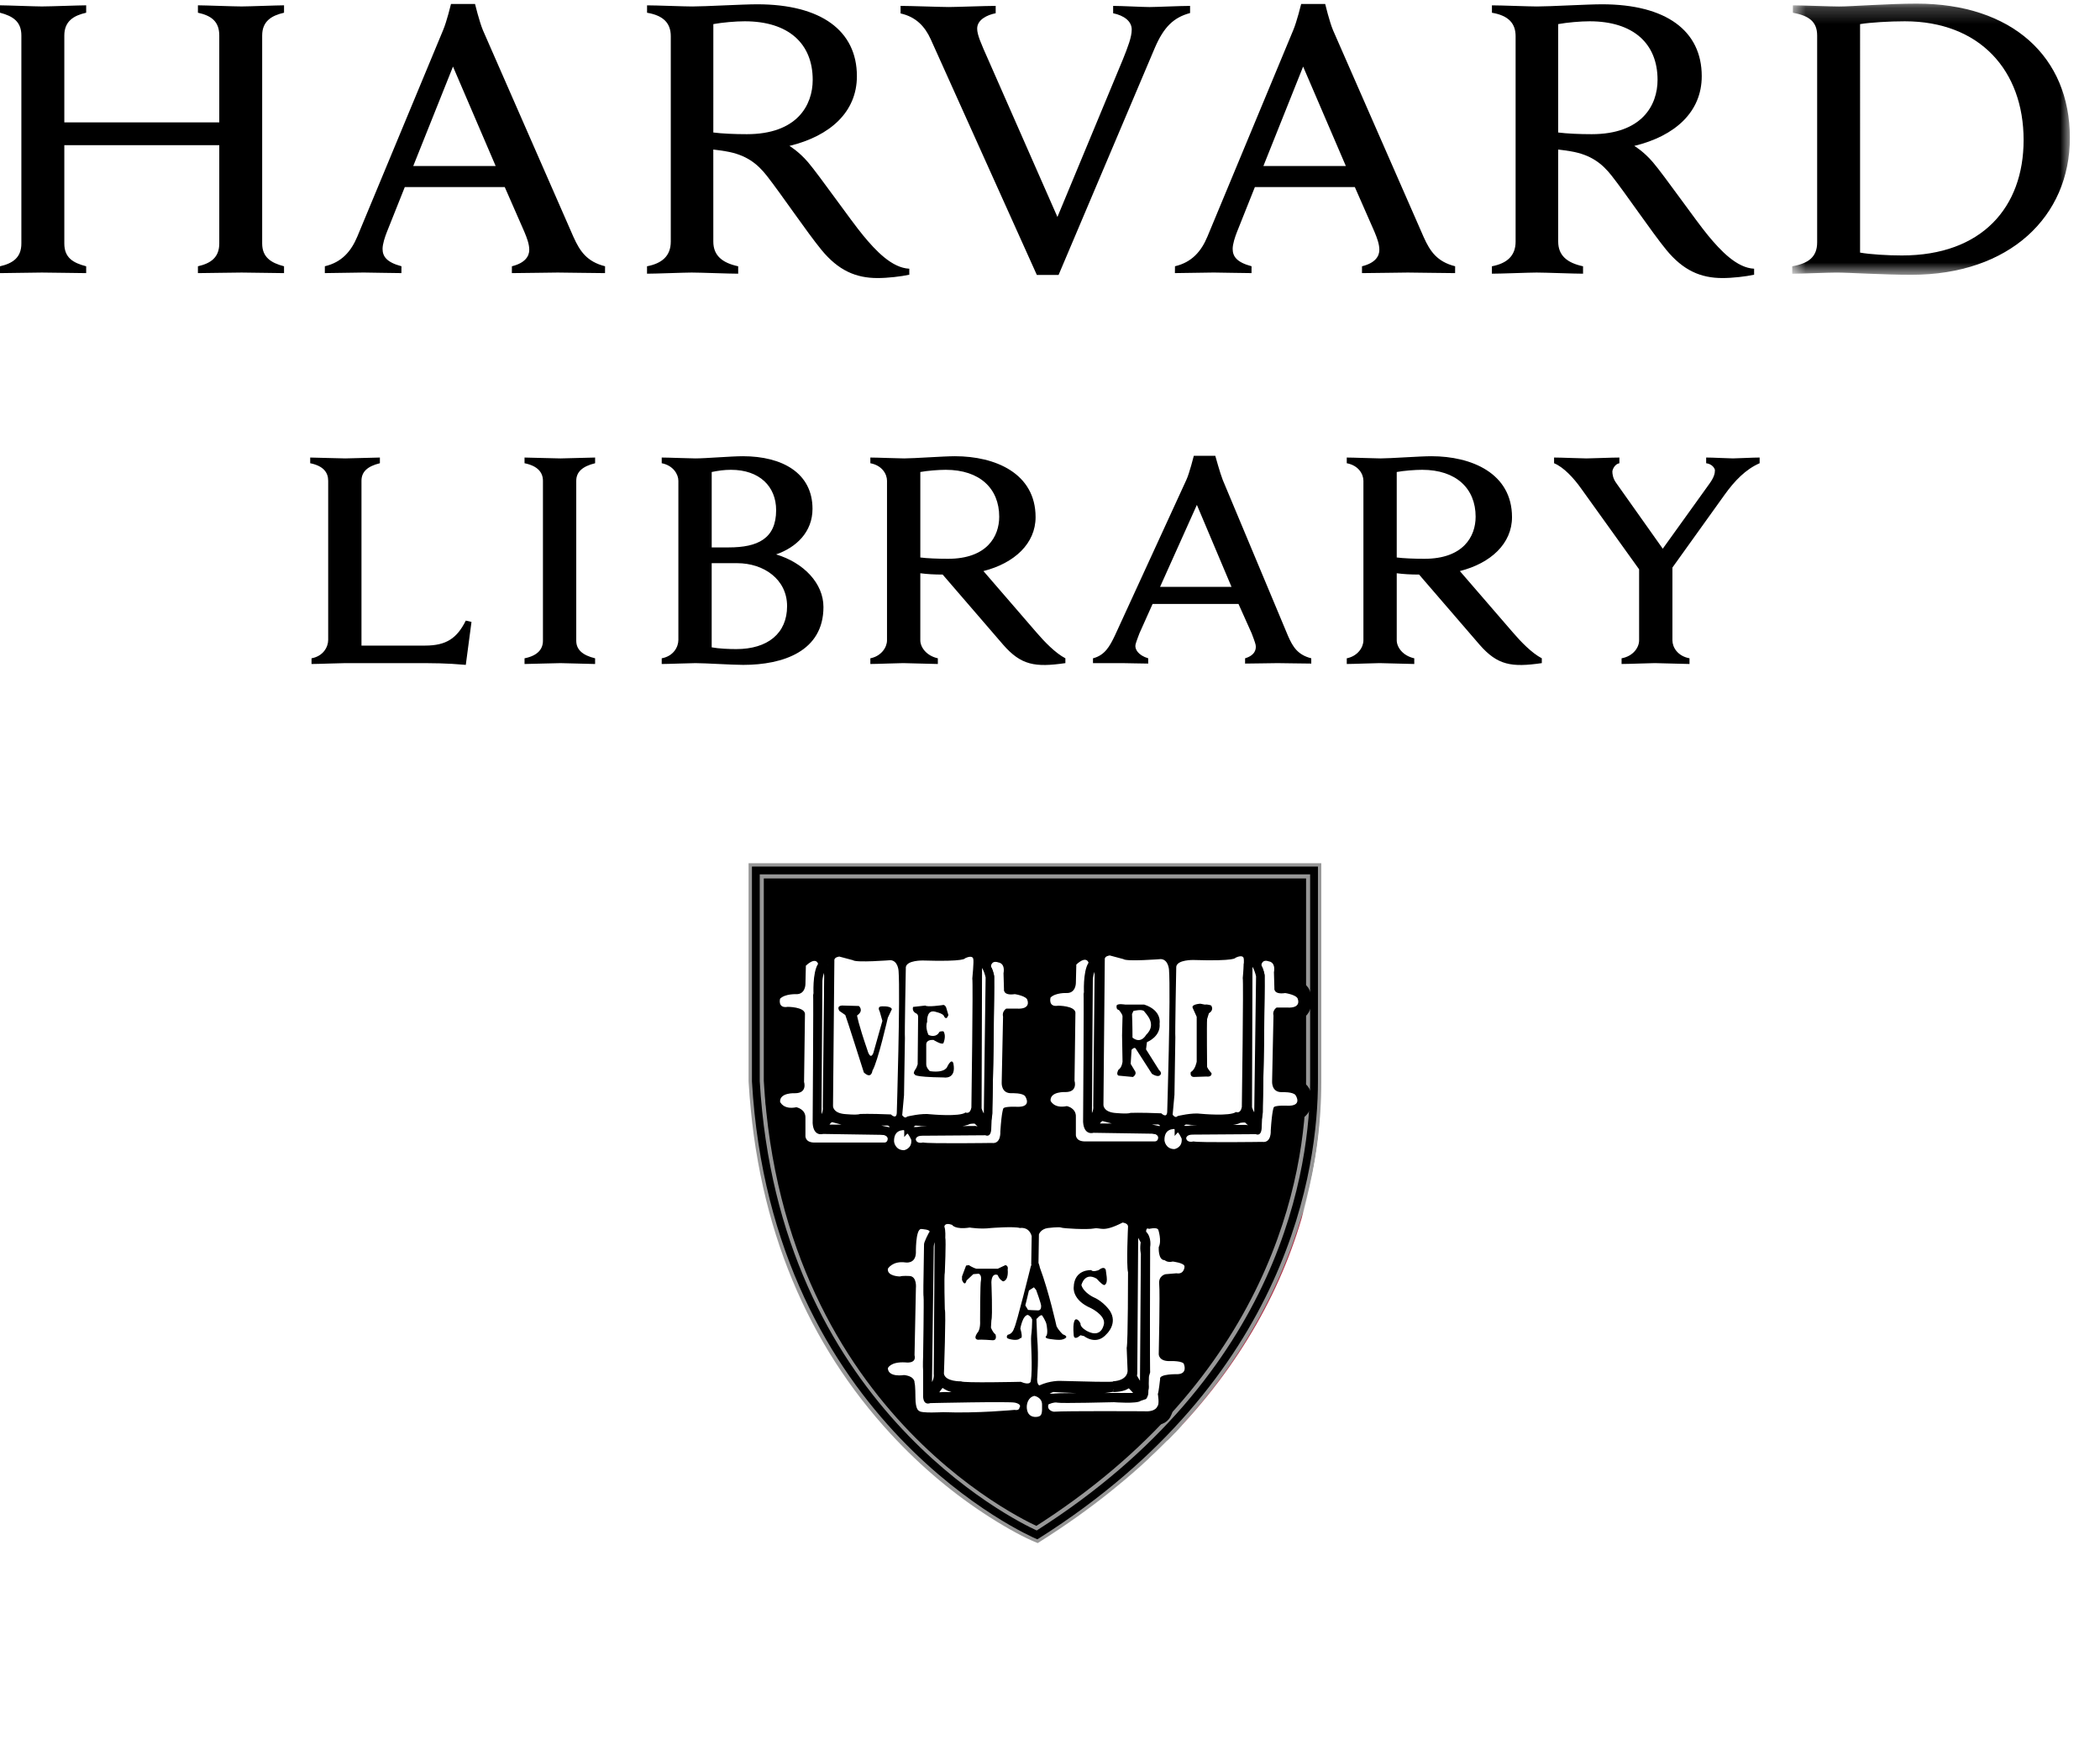 <svg fill="none" height="110" viewBox="0 0 132 110" width="132" xmlns="http://www.w3.org/2000/svg" xmlns:xlink="http://www.w3.org/1999/xlink"><filter id="a" color-interpolation-filters="sRGB" filterUnits="userSpaceOnUse" height="112.365" width="140.107" x="-5" y=".228"><feFlood flood-opacity="0" result="BackgroundImageFix"/><feColorMatrix in="SourceAlpha" type="matrix" values="0 0 0 0 0 0 0 0 0 0 0 0 0 0 0 0 0 0 127 0"/><feOffset dy="5"/><feGaussianBlur stdDeviation="2.5"/><feColorMatrix type="matrix" values="0 0 0 0 0 0 0 0 0 0 0 0 0 0 0 0 0 0 0.167 0"/><feBlend in2="BackgroundImageFix" mode="normal" result="effect1_dropShadow"/><feBlend in="SourceGraphic" in2="effect1_dropShadow" mode="normal" result="shape"/></filter><clipPath id="b"><path d="m0 0h131.29v110h-131.29z"/></clipPath><mask id="c" height="36" maskUnits="userSpaceOnUse" width="132" x="0" y="75"><path d="m131.29 75.699h-131.29v34.301h131.29z" fill="#fff"/></mask><mask id="d" height="18" maskUnits="userSpaceOnUse" width="19" x="112" y="0"><path d="m112.655.228h17.452v17.042h-17.452z" fill="#fff"/></mask><g clip-path="url(#b)"><g mask="url(#c)"><g filter="url(#a)"><path d="m47.511 54.707h35.085v13.245c0 6.066-2.263 18.936-17.412 28.513 0 0-16.418-6.849-17.674-28.513z" fill="#b0263d" stroke="#979797"/><g clip-rule="evenodd" fill-rule="evenodd"><path d="m44.554 51.75h40.999v16.202c0 11.077-5.477 22.597-18.788 31.012l-1.3.822-1.419-.592c-.706-.295-1.829-.87-3.229-1.767-2.285-1.463-4.561-3.326-6.683-5.632-5.493-5.969-9.004-13.815-9.575-23.671l-.005-.171z" stroke="#fff" stroke-width="5"/><path d="m47.756 54.952v12.999c1.177 20.299 15.947 27.566 17.409 28.235 15.508-9.861 17.186-23.024 17.186-28.235v-12.999zm17.452 41.788-.118-.049c-.165-.069-16.575-7.158-17.825-28.725v-13.505h35.577v13.491c0 5.304-1.708 18.721-17.525 28.72z" fill="#000"/><path d="m74.39 72.274s-.313.995-1.706-.028l-4.776-.114s-.625.199-.711-.455c0 0 .114-1.308.057-1.421 0 0 .028-.369-.597-.369 0 0-.967.113-.995-.739 0 0-.171-.91 1.165-.881 0 0 .427.199.455-.342 0 0-.057-3.696-.028-3.98 0 0 .114-.341-.54-.398 0 0-.938.199-1.052-.426 0 0-.057-.939.569-.995 0 0 .767.057.91-.142 0 0 .17.113.142-.569l.028-1.166s.085-.313.569-.285c0 0 .881.057.994-.028 0 0 .199-.256.256-.37 0 0 .455-.028.54.085 0 0 .682.455 3.269.284 0 0 .398 0 .483.114 0 0 .484.369.768-.029 0 0 .427-.085 1.706-.057 0 0 1.393.37 2.36-.426l.313.057s.398.654.682.455c0 0 .853-.086.995.085 0 0 .284.426.142 1.536 0 0-.171.483.654.483 0 0 .938-.17.824.711 0 0 .256.995-1.308.852 0 0-.199.285-.17.484 0 0-.029 3.241-.057 3.61 0 0-.028.512.654.483 0 0 .909-.058.938.767 0 0 .113 1.08-1.194.881 0 0-.398.057-.455.313l-.057 1.421s.029.711-.768.54c-.114 0-4.434.086-4.804-.028 0 0-.199-.028-.256.085zm-9.231 4.821s.199-.085.256-.228c0 0 .596-.057.682-.141l1.877.141s1.847.142 2.643-.426c0 0 .284 0 .483.086 0 0 .398.085.512.255l1.08-.028s.626.199.569.598v.511s-.114 1.023.171 1.081h.824s.683.313.598.711c0 0 .028.568-.569.681 0 0-.597.171-.796.143 0 0-.199.256-.228.569l-.085 3.723s-.057.398.539.342c0 0 .881-.086 1.137.398 0 0 .227.825-.228.967l-.341.17-.739.114s-.313.029-.342.568v.995s.029.682-.512.682l-.796.057s-.199.17-.597.056c0 0-4.833.086-5.003.029l-.569.114s-.625.568-1.137.141l-.398-.313s-.285.058-.398.029c-.114-.029-5.344.058-5.344.058s-1.109.114-1.194-.257c0 0-.143-1.449-.086-1.62 0 0 0-.426-.256-.454 0 0-1.109-.057-1.138-.172 0 0-.597-.425-.426-.853 0 0 .199-.569.796-.625 0 0 .909.143.909-.114 0 0 .056-.171.056-.454 0 0 .057-3.383.029-3.61 0 0 .086-.426-.285-.426 0 0-.397.112-.654-.058 0 0-.682.029-.824-.512 0 0-.114-.341.056-.625 0 0 .313-.626 1.222-.426 0 0 .512.142.569-.228l-.029-1.365s-.113-.369.598-.569c0 0 .91.256 1.194-.199 0 0 .313-.625.569-.199 0 0 .54.511 2.018.454 0 0 2.559-.199 2.616-.086 0 0 .625.086.796.285zm-7.767-4.751s-.313.995-1.706-.029l-4.776-.114s-.625.199-.71-.455c0 0 .113-1.307.056-1.421 0 0 .029-.37-.597-.37 0 0-.967.114-.995-.739 0 0-.171-.91 1.165-.881 0 0 .426.2.455-.341 0 0-.057-3.696-.029-3.98 0 0 .114-.341-.54-.398 0 0-.938.199-1.052-.427 0 0-.057-.938.569-.995 0 0 .767.057.909-.142 0 0 .171.114.142-.569l.028-1.165s.086-.313.569-.284c0 0 .881.056.995-.029 0 0 .199-.255.256-.369 0 0 .455-.028.54.085 0 0 .682.455 3.269.284 0 0 .398 0 .483.114 0 0 .484.369.768-.029 0 0 .426-.085 1.705-.056 0 0 1.393.369 2.36-.426l.313.057s.397.653.682.455c0 0 .853-.086.995.085 0 0 .284.427.142 1.535 0 0-.171.483.654.483 0 0 .937-.171.824.71 0 0 .256.995-1.308.853 0 0-.199.284-.17.483 0 0-.028 3.241-.057 3.61 0 0-.028.512.654.483 0 0 .909-.057.938.768 0 0 .113 1.08-1.194.881 0 0-.398.057-.455.313l-.057 1.421s.029.711-.767.54c-.114 0-4.435.085-4.804-.028 0 0-.199-.029-.256.085z" fill="#fff"/><path d="m74.966 63.336c-.086-.228.483-.256.483-.256l.284.056c.199-.028.398.057.398.057.199.313-.142.484-.142.484l-.114.369c-.028.313 0 3.013 0 3.013.056.142.284.398.284.398 0 .256-.312.199-.312.199l-.825.028c-.256-.028-.171-.312-.171-.312.284-.142.37-.654.37-.654v-2.814zm-3.81.398c.029.626.029 1.478.029 1.478.54.427.853-.17.853-.17.711-.682 0-1.307-.114-1.478-.114-.17-.682-.028-.682-.028zm-.029 2.245-.056.882.256.426c.171.228-.114.398-.114.398l-.91-.086c-.17-.085 0-.369 0-.369.228-.141.256-.512.256-.512l-.029-1.649.029-1.194c0-.142-.227-.399-.227-.399-.199-.028-.143-.284-.143-.284.057-.142.54-.057.54-.057h1.194c1.137.369.966 1.194.966 1.194.086.825-.795 1.166-.795 1.166l-.057.455.824 1.308c.142.114.114.227.114.227-.114.313-.568 0-.568 0l-1.024-1.592c-.085-.114-.256.085-.256.085zm-5.969 11.116s.199-.085.256-.228c0 0 .596-.057.682-.141l1.877.141s1.847.143 2.643-.426c0 0 .284 0 .483.086 0 0 .398.086.512.255l1.08-.028s.626.199.569.598v.511s-.114 1.023.171 1.081h.824s.683.313.598.711c0 0 .028.568-.569.681 0 0-.597.171-.796.143 0 0-.199.256-.228.569l-.085 3.723s-.057.398.539.342c0 0 .881-.085 1.137.398 0 0 .227.825-.228.967l-.341.17-.739.114s-.313.029-.342.568v.995s.029.682-.512.682l-.796.057s-.199.17-.597.056c0 0-4.833.086-5.003.029l-.569.114s-.625.568-1.137.141l-.398-.313s-.285.058-.398.029c-.114-.029-5.344.058-5.344.058s-1.109.114-1.194-.257c0 0-.143-1.449-.086-1.62 0 0-0-.426-.256-.454 0 0-1.109-.057-1.138-.172 0 0-.597-.425-.426-.853 0 0 .199-.569.796-.625 0 0 .909.143.909-.114 0 0 .056-.171.056-.454 0 0 .057-3.383.029-3.61 0 0 .086-.426-.285-.426 0 0-.397.112-.654-.058 0 0-.682.029-.824-.512 0 0-.114-.341.056-.625 0 0 .313-.626 1.222-.426 0 0 .512.142.569-.228l-.029-1.365s-.113-.369.598-.569c0 0 .91.256 1.194-.199 0 0 .313-.625.569-.199 0 0 .54.511 2.018.454 0 0 2.559-.199 2.616-.086 0 0 .625.086.796.285z" fill="#000"/><path d="m65.16 77.094s.199-.085.256-.228c0 0 .596-.057.682-.141l1.877.141s1.847.143 2.643-.426c0 0 .284 0 .483.086 0 0 .398.086.511.255l1.08-.028s.626.199.569.598v.511s-.114 1.023.171 1.081h.824s.683.313.597.711c0 0 .028.568-.569.681 0 0-.597.17-.796.143 0 0-.199.256-.228.569l-.085 3.723s-.057.398.539.342c0 0 .881-.086 1.137.398 0 0 .227.825-.228.967l-.341.17-.739.114s-.313.029-.342.568v.995s.029.682-.512.682l-.796.057s-.199.17-.597.056c0 0-4.833.086-5.003.029l-.569.114s-.625.568-1.137.141l-.398-.313s-.285.058-.398.029c-.114-.029-5.344.058-5.344.058s-1.109.114-1.194-.257c0 0-.143-1.449-.086-1.62 0 0 0-.426-.256-.454 0 0-1.109-.057-1.138-.172 0 0-.597-.425-.426-.853 0 0 .199-.569.796-.625 0 0 .909.143.909-.114 0 0 .056-.171.056-.454 0 0 .057-3.383.029-3.61 0 0 .086-.426-.285-.426 0 0-.397.112-.654-.058 0 0-.682.029-.824-.512 0 0-.114-.341.056-.625 0 0 .313-.626 1.222-.426 0 0 .512.142.569-.228l-.029-1.365s-.113-.369.598-.569c0 0 .91.256 1.194-.199 0 0 .313-.625.569-.199 0 0 .54.511 2.018.454 0 0 2.559-.199 2.616-.085 0 0 .625.085.796.285z" stroke="#000" stroke-width="1.084"/><path d="m65.899 88.267s.341-.171.569-.114c.227.057 3.554-.029 3.554-.029s1.449.114 1.676-.085l.341-.115s.142-.169.142-.397c0-.228.029-.995.029-.995l.085-.284s-.028-.285 0-7.875c0 0 .114-.598-.255-.966 0 0 0-.228.114-.199.113.029.057.029.057.029s.511-.142.597.056c0 0 .227.682.028 1.081 0 0-.057.824.369.824 0 0 .171.171.512.086 0 0 .739.086.739.313 0 0-0.0.512-.512.426l-.682.057s-.455.086-.398.625c.057.541-.029 4.407-.029 4.407s0 .455.711.427c0 0 .881-.029.881.227 0 0 .227.568-.398.597 0 0-1.194-.029-1.108.311 0 0-.086.797-.142.938 0 0 .114.654-.029.768 0 0-.085.37-.852.313 0 0-4.889-.028-5.657.029 0 0-.455-.057-.341-.455zm-.881-.54s.483.086.483.541.028.711-.256.767c-.284.056-.597-.028-.682-.398-.085-.369.057-.824.455-.91z" fill="#fff"/><path d="m65.586 87.499s.511-.341.71-.284c0 0 2.587.171 3.383.029.796-.143.312-.029.312-.029s.683 0 .881-.256c0 0 .199-.057.313.142l.427.456s.028.284-.455.256c0 0-4.634 0-4.776.029 0 0-.881.141-.796-.342z" fill="#fff"/><path d="m65.586 87.499s.511-.341.71-.284c0 0 2.587.171 3.383.029.796-.143.312-.029.312-.029s.683 0 .881-.256c0 0 .199-.057.313.142l.427.456s.028.284-.455.256c0 0-4.634 0-4.776.029 0 0-.881.141-.796-.342z" stroke="#000" stroke-width=".542"/><path d="m58.848 77.407s.199 0 .171.341l-.056 8.585s.085.569-.399.939c0 0-.255.312-.255-.171l.113-8.755s.029-.654.427-.938z" fill="#fff"/><path d="m58.848 77.407s.199 0 .171.341l-.056 8.585s.085.569-.399.939c0 0-.255.312-.255-.171l.113-8.755s.029-.654.427-.938z" stroke="#000" stroke-width=".542"/><path d="m58.394 77.463s-.342.626-.312.768l-.029 1.905s-.028 1.223 0 1.365c.029.141-.028 3.724-.028 3.724s-.028.682 0 .91v1.535s-.057.682.455.511c0 0 5.003-.113 5.316-.028 0 0 .455.085.284.313 0 0 0 .199-.312.142 0 0-2.36.227-4.492.142 0 0-1.422.085-1.507-.086 0 0-.228-.029-.228-.853 0 0 0-.767-.056-.91 0 0 .056-.398-.654-.483 0 0-.995.171-1.023-.426 0 0 .142-.425 1.109-.369 0 0 .71.114.568-.455l.086-4.206s.085-.74-.399-.769c0 0-.455-.028-.597.029 0 0-.824 0-.767-.483 0 0 .284-.512 1.109-.398 0 0 .624.114.654-.597 0 0-.029-1.45.313-1.506 0 0 .71.028.512.226z" fill="#fff"/><path d="m59.247 86.874s.398.426 1.051.399l3.866.056s.426.029.398.256c0 0-.057.341-.568.228l-4.662-.056-.512.028s-.341-.058.199-.711z" fill="#fff"/><path d="m59.247 86.874s.398.426 1.051.399l3.866.056s.426.029.398.256c0 0-.057.341-.568.228l-4.662-.056-.512.028s-.341-.058.199-.711z" stroke="#000" stroke-width=".542"/><path d="m71.186 86.505s.341.654.512.739c0 0 .312.369.228-.285l.057-8.188s-.085-.284 0-.738l-.341-.626s-.369-.284-.369.17l-.057 8.728z" fill="#fff"/><path d="m71.186 86.505s.341.654.512.739c0 0 .312.369.228-.285l.057-8.188s-.085-.284 0-.738l-.341-.626s-.369-.284-.369.17l-.057 8.728z" stroke="#000" stroke-width=".542"/><path d="m64.875 82.607s.028.683-.057 1.336c-.046.356.114 2.019-.029 2.87 0 0-.028.285-.625.029 0 0-3.638.086-3.752-.029 0 0-.995.029-1.08-.482 0 0 .142-3.894.057-4.037 0 0-.057-2.132 0-2.331 0 0 .086-1.961.029-2.189 0 0 .029-.455-.057-.683 0 0 0-.284.484-.113 0 0 .17.313 1.108.17 0 0 .682.114 1.337.029 0 0 1.449-.114 1.82 0 0 0 .568-.114.739.512l-.029 1.762.171.569.199-.143.085-.426.029-1.876s.114-.342.569-.398c0 0 .71-.086.824-.029.114.057 1.649.142 2.075.057.426-.086.511.285 1.791-.37 0 0 .342.029.342.256 0 0-.114 2.417 0 2.871 0 0 0 4.434-.085 4.748l.057 1.421s.057.626-.938.681c0 0 .625.086-3.298-.027 0 0-.626-.029-1.308.284 0 0-.142-.029-.142-.397 0 0 .114-1.337 0-2.644l-.057-1.449z" fill="#fff"/><path d="m62.316 80.592s.085 2.103 0 2.387l-.028.455s.113.312.284.426c0 0 .142.397-.199.369 0 0-.711-.057-.881-.028 0 0-.398 0 0-.512 0 0 .142-.199.114-.711 0 0 0-2.387.057-2.53 0 0 .057-.313-.142-.399l-.342.028-.426.399s-.085.426-.284-.028v-.228l.256-.682.171-.029s.256.171.483.228h1.336l.483-.228s.199.029.142.284c0 0 .085.654-.285.739 0 0-.227-.085-.341-.398 0 0-.37-.199-.399.456zm6.283-.768s-1.08-.085-1.109 1.08c0 0-.114.796 1.081 1.308 0 0 .881.426.825.966 0 0-.114.967-1.052.483 0 0-.455-.227-.427-.483 0 0-.142-.313-.312-.256 0 0-.199.057-.114.995 0 0 0 .369.426 0l.228.056s.768.626 1.421-.142c0 0 .711-.653.199-1.449 0 0-.369-.569-1.023-.853 0 0-.626-.284-.768-.766 0 0 .199-.854.966-.398 0 0 .284.34.455.398 0 0 .228-0.0.17-.512l-.057-.427s-.057-.313-.455 0c0 0-.37.142-.455 0zm-3.923 1.279c-.028.143-.227.938-.227.938l.171.284s.455.029.625.029c.171 0 .199-.141.199-.284 0-.141-.313-.995-.313-.995l-.142-.171zm.455-1.876c.199.142.228.427.228.427.569 1.506 1.052 3.696 1.052 3.696.143.284.398.511.398.511.483.171 0 .313 0 .313-.199.085-.853-.028-.853-.028-.342-.057-.199-.172-.199-.172.142-.142.028-.71.028-.71-.028-.228-.284-.598-.284-.598-.114-.056-.313.2-.313.2s-.313.114-.341 0c-.029-.114-.227-.227-.227-.227-.341 0-.483.853-.483.853.199.711 0 .597 0 .597-.17.228-.711.057-.711.057-.255-.057-.085-.257-.085-.257.313-.057.397-.397.397-.397.142-.199 1.052-3.895 1.052-3.895.086-.17.143-.512.341-.369zm-7.738-6.884s-.313.995-1.706-.029l-4.776-.114s-.625.199-.71-.455c0 0 .113-1.307.056-1.421 0 0 .029-.37-.597-.37 0 0-.967.115-.995-.739 0 0-.171-.91 1.165-.881 0 0 .426.199.455-.341 0 0-.057-3.696-.029-3.98 0 0 .114-.341-.54-.398 0 0-.938.199-1.052-.427 0 0-.057-.938.569-.995 0 0 .767.057.909-.142 0 0 .171.114.142-.569l.028-1.165s.086-.313.569-.284c0 0 .881.056.995-.029 0 0 .199-.255.256-.369 0 0 .455-.028.54.085 0 0 .682.455 3.269.284 0 0 .398 0 .483.114 0 0 .484.369.768-.029 0 0 .426-.085 1.705-.056 0 0 1.393.369 2.36-.426l.313.057s.397.653.682.455c0 0 .853-.086.995.085 0 0 .284.427.142 1.535 0 0-.171.483.654.483 0 0 .937-.171.824.71 0 0 .256.995-1.308.853 0 0-.199.284-.17.483 0 0-.028 3.241-.057 3.61 0 0-.028.512.654.483 0 0 .909-.057.938.768 0 0 .113 1.08-1.194.881 0 0-.398.057-.455.313l-.057 1.421s.029.711-.767.54c-.114 0-4.435.085-4.804-.028 0 0-.199-.029-.256.085z" fill="#000"/></g></g></g><path clip-rule="evenodd" d="m58.501 2.463c-.369-.813-.938-1.407-1.894-1.619v-.474c.598 0 2.576.072 3.031.072.419 0 2.337-.072 2.948-.072v.462c-.542.106-1.164.408-1.164.967 0 .393.245.939.7 1.962l4.345 9.875 4.11-9.892c.321-.801.56-1.414.56-1.888 0-.524-.486-.883-1.168-1.023v-.462c.546 0 1.866.072 2.287.072.383 0 1.954-.072 2.549-.072v.448c-1.024.276-1.65.865-2.221 2.201l-6.045 14.26h-1.366zm-58.501 14.272c.789-.18 1.343-.537 1.343-1.432v-13.073c0-.86-.515-1.215-1.343-1.431v-.465c.414 0 2.199.071 2.633.071.5 0 2.372-.071 2.784-.071v.465c-.79.179-1.374.537-1.374 1.431v5.461h9.74v-5.461c0-.894-.519-1.252-1.342-1.431v-.465c.411 0 2.249.071 2.748.071.431 0 2.258-.071 2.665-.071v.465c-.789.179-1.374.537-1.374 1.431v13.073c0 .859.548 1.217 1.374 1.432v.43c-.408 0-2.234-.036-2.665-.036-.499 0-2.337.036-2.748.036v-.43c.784-.18 1.342-.537 1.342-1.432v-6.178h-9.74v6.178c0 .894.547 1.217 1.374 1.432v.43c-.412 0-2.284-.036-2.784-.036-.434 0-2.22.036-2.633.036z" fill="#000" fill-rule="evenodd"/><g mask="url(#d)"><path clip-rule="evenodd" d="m116.919 15.875c.61.111 1.738.18 2.627.18 5.032 0 7.652-3.029 7.652-7.254 0-4.38-2.764-7.463-7.469-7.463-.959 0-2.164.072-2.81.177zm-4.264.861c1.01-.18 1.566-.58 1.566-1.503v-13.001c0-.896-.549-1.252-1.525-1.431v-.465c.561 0 2.393.071 2.9.071.818 0 3.104-.179 4.881-.179 5.992 0 9.63 3.345 9.63 8.434 0 4.944-3.785 8.608-9.963 8.608-1.781 0-3.892-.14-4.72-.14-.503 0-2.21.072-2.769.072z" fill="#000" fill-rule="evenodd"/></g><path clip-rule="evenodd" d="m44.837 8.327c.535.07 1.324.106 2.106.106 3.151 0 4.141-1.812 4.141-3.416 0-2.274-1.515-3.679-4.275-3.679-.569 0-1.398.072-1.971.177zm0 6.857c0 .865.55 1.336 1.563 1.551v.466c-.563 0-2.397-.072-2.923-.072-.447 0-2.244.072-2.807.072v-.466c.938-.18 1.493-.645 1.493-1.551v-12.909c0-.794-.432-1.296-1.491-1.474v-.465c.563 0 2.34.071 2.839.071.823 0 3.161-.137 4.081-.137 4.027 0 6.27 1.665 6.27 4.517 0 2.246-1.672 3.759-4.24 4.383 0 0 .58.34 1.166 1.022.713.836 2.675 3.645 3.469 4.607.793.962 1.809 2.039 2.899 2.089v.377c-.521.113-1.356.21-1.993.21-1.374 0-2.467-.481-3.526-1.767-.916-1.115-2.516-3.487-3.434-4.658-.586-.746-1.291-1.329-2.588-1.542-.256-.043-.495-.078-.779-.11zm53.107-6.857c.538.07 1.323.106 2.104.106 3.152 0 4.141-1.812 4.141-3.416 0-2.274-1.517-3.679-4.272-3.679-.572 0-1.4.072-1.973.177zm0 6.857c0 .865.55 1.336 1.562 1.551v.466c-.562 0-2.393-.072-2.921-.072-.451 0-2.244.072-2.808.072v-.466c.935-.18 1.49-.645 1.49-1.551v-12.909c0-.794-.432-1.296-1.488-1.474v-.465c.566 0 2.336.071 2.838.071.824 0 3.161-.137 4.077-.137 4.035 0 6.273 1.665 6.273 4.517 0 2.246-1.67 3.759-4.24 4.383 0 0 .584.34 1.166 1.022.717.836 2.679 3.645 3.471 4.607.795.962 1.812 2.039 2.895 2.089v.377c-.515.113-1.354.21-1.986.21-1.377 0-2.471-.481-3.53-1.767-.914-1.115-2.512-3.487-3.433-4.658-.585-.746-1.292-1.329-2.585-1.542-.258-.043-.496-.078-.781-.11zm-66.788-4.751-2.682-6.249-2.498 6.249zm-10.737 6.301c1.065-.251 1.651-.939 2.04-1.864l5.394-12.977c.229-.539.495-1.642.495-1.642h1.511s.271 1.106.494 1.644l5.7 13.011c.405.896.847 1.542 1.98 1.828l-.003.431c-.618 0-2.536-.036-2.972-.036-.436 0-2.265.036-2.884.036l.003-.431c.83-.205 1.091-.629 1.091-1.036 0-.347-.142-.738-.316-1.146l-1.225-2.795h-6.283l-1.121 2.811c-.127.319-.276.769-.276 1.071 0 .469.245.843 1.187 1.094l-.003.431c-.558 0-2.028-.036-2.375-.036l-2.439.036zm64.177-6.301-2.685-6.249-2.497 6.249zm-10.74 6.301c1.064-.251 1.653-.939 2.039-1.864l5.396-12.977c.228-.539.497-1.642.497-1.642h1.51s.266 1.106.491 1.644l5.702 13.011c.402.896.845 1.542 1.975 1.828l-.002.431c-.614 0-2.534-.036-2.973-.036-.432 0-2.262.036-2.881.036l.002-.431c.834-.205 1.09-.629 1.09-1.036 0-.347-.14-.738-.313-1.146l-1.228-2.795h-6.283l-1.121 2.811c-.127.319-.275.769-.275 1.071 0 .469.244.843 1.187 1.094l-.002.431c-.559 0-2.03-.036-2.377-.036l-2.439.036zm-54.274 24.639c.744-.138 1.047-.717 1.047-1.157v-10.001c0-.523-.303-.936-1.13-1.102v-.358c.303 0 1.819.055 2.204.055.331 0 1.873-.055 2.176-.055v.358c-.798.193-1.157.551-1.157 1.102v10.359h3.995c1.35 0 2.011-.468 2.562-1.571l.358.083-.358 2.7c-1.24-.11-1.984-.11-3.389-.11h-4.187c-.386 0-1.708.055-2.121.055zm13.389 0c.827-.165 1.157-.579 1.157-1.102v-10.056c0-.523-.331-.936-1.157-1.102v-.358c.303 0 1.874.055 2.26.055.331 0 1.873-.055 2.176-.055v.358c-.799.193-1.185.551-1.185 1.102v10.056c0 .551.386.909 1.185 1.102v.358c-.303 0-1.846-.055-2.176-.055-.386 0-1.956.055-2.26.055zm11.764-.689c.441.083 1.102.11 1.543.11 1.984 0 3.196-.992 3.196-2.7 0-1.681-1.46-2.7-3.141-2.7h-1.598zm1.075-6.281c1.818 0 2.976-.551 2.976-2.342 0-1.488-1.047-2.535-2.838-2.535-.441 0-.799.055-1.212.138v4.739zm-4.216 6.97c.744-.138 1.047-.717 1.047-1.157v-10.001c0-.413-.331-.964-1.047-1.102v-.358c.414 0 1.736.055 2.122.055.634 0 2.259-.138 2.975-.138 2.507 0 4.381 1.074 4.381 3.306 0 1.46-1.02 2.424-2.287 2.865 1.736.523 2.975 1.818 2.975 3.306 0 2.783-2.535 3.637-5.042 3.637-.716 0-2.369-.11-3.003-.11-.386 0-1.708.055-2.122.055zm16.255-6.337c.413.055 1.13.083 1.736.083 2.452 0 3.223-1.405 3.223-2.645 0-1.763-1.212-2.948-3.361-2.948-.441 0-1.157.055-1.598.138zm-3.141 6.337c.689-.138 1.047-.689 1.047-1.13v-10.028c0-.413-.303-.964-1.047-1.102v-.358c.413 0 1.736.055 2.121.055.633 0 2.479-.138 3.196-.138 2.535 0 5.069 1.074 5.069 3.829 0 1.653-1.322 2.893-3.278 3.389l3.333 3.857c.496.579 1.185 1.295 1.818 1.625v.303c-1.901.275-2.782.138-3.912-1.157l-3.802-4.408c-.523 0-.992-.028-1.405-.083v4.215c0 .413.358.965 1.102 1.13v.358c-.413 0-1.791-.055-2.176-.055-.331 0-1.653.055-2.066.055zm22.701-4.491-2.176-5.152-2.314 5.152zm-8.706 4.491c.744-.193 1.047-.744 1.377-1.433l4.491-9.78c.193-.413.469-1.515.469-1.515h1.35s.303 1.102.468 1.515l4.105 9.808c.303.689.606 1.185 1.46 1.405v.331c-.468 0-1.791-.028-2.121-.028s-1.571.028-2.039.028v-.331c.633-.193.716-.579.661-.854-.028-.138-.193-.579-.248-.716l-.827-1.846h-5.4l-.827 1.846c-.055.138-.22.579-.248.716-.055.275.165.661.799.854v.331c-.414 0-1.323-.028-1.598-.028h-1.873zm19.092-6.337c.413.055 1.13.083 1.736.083 2.452 0 3.223-1.405 3.223-2.645 0-1.763-1.212-2.948-3.361-2.948-.441 0-1.157.055-1.598.138zm-3.141 6.337c.689-.138 1.047-.689 1.047-1.13v-10.028c0-.413-.303-.964-1.047-1.102v-.358c.413 0 1.736.055 2.122.055.633 0 2.479-.138 3.196-.138 2.534 0 5.069 1.074 5.069 3.829 0 1.653-1.322 2.893-3.278 3.389l3.333 3.857c.496.579 1.185 1.295 1.818 1.625v.303c-1.901.275-2.782.138-3.912-1.157l-3.802-4.408c-.523 0-.992-.028-1.405-.083v4.215c0 .413.358.965 1.102 1.13v.358c-.413 0-1.791-.055-2.176-.055-.331 0-1.653.055-2.067.055zm17.274 0c.743-.138 1.102-.689 1.102-1.13v-4.463l-3.637-5.069c-.468-.661-1.102-1.35-1.708-1.598v-.358c.469 0 1.681.055 2.039.055.33 0 1.57-.055 2.066-.055v.358c-.303.055-.441.413-.441.523 0 .138.028.413.221.689l2.947 4.16 2.948-4.105c.276-.386.331-.634.331-.827 0-.083-.138-.386-.551-.441v-.358c.413 0 1.405.055 1.681.055.275 0 1.267-.055 1.68-.055v.358c-.882.386-1.57 1.102-2.204 1.984l-3.278 4.573v4.573c0 .441.33.992 1.074 1.13v.358c-.413 0-1.791-.055-2.177-.055-.33 0-1.625.055-2.093.055z" fill="#000" fill-rule="evenodd"/><path d="m47.511 54.707h35.085v13.245c0 6.066-2.263 18.936-17.412 28.513 0 0-16.418-6.849-17.674-28.513z" fill="#000" stroke="#979797"/><g clip-rule="evenodd" fill-rule="evenodd"><path d="m44.554 51.75h40.999v16.202c0 11.077-5.477 22.597-18.788 31.012l-1.3.822-1.419-.592c-.706-.295-1.829-.87-3.229-1.767-2.285-1.463-4.561-3.326-6.683-5.632-5.493-5.969-9.004-13.815-9.575-23.671l-.005-.171z" stroke="#fff" stroke-width="5"/><path d="m47.756 54.952v12.999c1.177 20.299 15.947 27.566 17.409 28.235 15.508-9.861 17.186-23.024 17.186-28.235v-12.999zm17.452 41.788-.118-.049c-.165-.069-16.575-7.158-17.825-28.725v-13.505h35.577v13.491c0 5.304-1.708 18.721-17.525 28.72z" fill="#000"/><path d="m74.39 72.274s-.313.995-1.706-.028l-4.776-.114s-.625.199-.711-.455c0 0 .114-1.308.057-1.421 0 0 .028-.369-.597-.369 0 0-.967.113-.995-.739 0 0-.171-.91 1.165-.881 0 0 .427.199.455-.342 0 0-.057-3.696-.028-3.98 0 0 .114-.341-.54-.398 0 0-.938.199-1.052-.426 0 0-.057-.939.569-.995 0 0 .767.057.91-.142 0 0 .17.113.142-.569l.028-1.166s.085-.313.569-.285c0 0 .881.057.994-.028 0 0 .199-.256.256-.37 0 0 .455-.028.54.085 0 0 .682.455 3.269.284 0 0 .398 0 .483.114 0 0 .484.369.768-.029 0 0 .427-.085 1.706-.057 0 0 1.393.37 2.36-.426l.313.057s.398.654.682.455c0 0 .853-.086.995.085 0 0 .284.426.142 1.536 0 0-.171.483.654.483 0 0 .938-.17.824.711 0 0 .256.995-1.308.852 0 0-.199.285-.17.484 0 0-.029 3.241-.057 3.61 0 0-.028.512.654.483 0 0 .909-.058.938.767 0 0 .113 1.08-1.194.881 0 0-.398.057-.455.313l-.057 1.421s.029.711-.768.54c-.114 0-4.434.086-4.804-.028 0 0-.199-.028-.256.085zm-9.231 4.821s.199-.085.256-.228c0 0 .596-.057.682-.141l1.877.141s1.847.142 2.643-.426c0 0 .284 0 .483.086 0 0 .398.085.512.255l1.08-.028s.626.199.569.598v.511s-.114 1.023.171 1.081h.824s.683.313.598.711c0 0 .028.568-.569.681 0 0-.597.171-.796.143 0 0-.199.256-.228.569l-.085 3.723s-.057.398.539.342c0 0 .881-.086 1.137.398 0 0 .227.825-.228.967l-.341.17-.739.114s-.313.029-.342.568v.995s.029.682-.512.682l-.796.057s-.199.17-.597.056c0 0-4.833.086-5.003.029l-.569.114s-.625.568-1.137.141l-.398-.313s-.285.058-.398.029c-.114-.029-5.344.058-5.344.058s-1.109.114-1.194-.257c0 0-.143-1.449-.086-1.62 0 0 0-.426-.256-.454 0 0-1.109-.057-1.138-.172 0 0-.597-.425-.426-.853 0 0 .199-.569.796-.625 0 0 .909.143.909-.114 0 0 .056-.171.056-.454 0 0 .057-3.383.029-3.61 0 0 .086-.426-.285-.426 0 0-.397.112-.654-.058 0 0-.682.029-.824-.512 0 0-.114-.341.056-.625 0 0 .313-.626 1.222-.426 0 0 .512.142.569-.228l-.029-1.365s-.113-.369.598-.569c0 0 .91.256 1.194-.199 0 0 .313-.625.569-.199 0 0 .54.511 2.018.454 0 0 2.559-.199 2.616-.086 0 0 .625.086.796.285zm-7.767-4.751s-.313.995-1.706-.029l-4.776-.114s-.625.199-.71-.455c0 0 .113-1.307.056-1.421 0 0 .029-.37-.597-.37 0 0-.967.114-.995-.739 0 0-.171-.91 1.165-.881 0 0 .426.2.455-.341 0 0-.057-3.696-.029-3.98 0 0 .114-.341-.54-.398 0 0-.938.199-1.052-.427 0 0-.057-.938.569-.995 0 0 .767.057.909-.142 0 0 .171.114.142-.569l.028-1.165s.086-.313.569-.284c0 0 .881.056.995-.029 0 0 .199-.255.256-.369 0 0 .455-.028.54.085 0 0 .682.455 3.269.284 0 0 .398 0 .483.114 0 0 .484.369.768-.029 0 0 .426-.085 1.705-.056 0 0 1.393.369 2.36-.426l.313.057s.397.653.682.455c0 0 .853-.086.995.085 0 0 .284.427.142 1.535 0 0-.171.483.654.483 0 0 .937-.171.824.71 0 0 .256.995-1.308.853 0 0-.199.284-.17.483 0 0-.028 3.241-.057 3.61 0 0-.028.512.654.483 0 0 .909-.057.938.768 0 0 .113 1.08-1.194.881 0 0-.398.057-.455.313l-.057 1.421s.029.711-.767.54c-.114 0-4.435.085-4.804-.028 0 0-.199-.029-.256.085z" fill="#fff"/><path d="m74.391 72.274s-.313.995-1.706-.028l-4.776-.114s-.625.199-.711-.455c0 0 .114-1.307.057-1.421 0 0 .028-.369-.597-.369 0 0-.967.113-.995-.739 0 0-.171-.91 1.165-.881 0 0 .427.199.455-.342 0 0-.057-3.696-.028-3.98 0 0 .114-.341-.54-.398 0 0-.938.199-1.052-.426 0 0-.057-.939.569-.995 0 0 .767.057.91-.142 0 0 .17.113.142-.569l.028-1.166s.085-.313.569-.285c0 0 .881.057.994-.028 0 0 .199-.256.256-.37 0 0 .455-.028.54.085 0 0 .682.455 3.269.284 0 0 .398 0 .483.114 0 0 .484.369.768-.029 0 0 .427-.085 1.706-.057 0 0 1.393.37 2.36-.426l.313.057s.398.654.682.455c0 0 .853-.086.995.085 0 0 .284.426.142 1.536 0 0-.171.483.654.483 0 0 .938-.17.824.711 0 0 .256.995-1.307.852 0 0-.199.285-.171.484 0 0-.029 3.241-.057 3.61 0 0-.028.512.654.483 0 0 .909-.058.938.767 0 0 .113 1.08-1.194.881 0 0-.398.057-.455.313l-.057 1.421s.029.711-.768.54c-.114 0-4.434.085-4.804-.028 0 0-.199-.028-.256.085z" fill="#000"/><path d="m74.391 72.274s-.313.995-1.706-.028l-4.776-.114s-.625.199-.711-.455c0 0 .114-1.307.057-1.421 0 0 .028-.369-.597-.369 0 0-.967.113-.995-.739 0 0-.171-.91 1.165-.881 0 0 .427.199.455-.342 0 0-.057-3.696-.028-3.98 0 0 .114-.341-.54-.398 0 0-.938.199-1.052-.426 0 0-.057-.939.569-.995 0 0 .767.057.91-.142 0 0 .17.113.142-.569l.028-1.166s.085-.313.569-.285c0 0 .881.057.994-.028 0 0 .199-.256.256-.37 0 0 .455-.028.54.085 0 0 .682.455 3.269.284 0 0 .398 0 .483.114 0 0 .484.369.768-.029 0 0 .427-.085 1.706-.057 0 0 1.393.37 2.36-.426l.313.057s.398.654.682.455c0 0 .853-.086.995.085 0 0 .284.426.142 1.536 0 0-.171.483.654.483 0 0 .938-.17.824.711 0 0 .256.995-1.307.852 0 0-.199.285-.171.484 0 0-.029 3.241-.057 3.61 0 0-.028.512.654.483 0 0 .909-.058.938.767 0 0 .113 1.08-1.194.881 0 0-.398.057-.455.313l-.057 1.421s.029.711-.768.54c-.114 0-4.434.085-4.804-.028 0 0-.199-.028-.256.085z" stroke="#000" stroke-width="1.084"/><path d="m69.017 60.562s.057.569.057.711c0 .143-.085 8.216-.085 8.216s.085.625-.455.938c0 0-.142.057-.17-.341l.057-8.528s.057-1.052.597-.996z" fill="#fff"/><path d="m69.017 60.562s.057.569.057.711c0 .143-.085 8.216-.085 8.216s.085.625-.455.938c0 0-.142.057-.17-.341l.057-8.528s.057-1.052.597-.996z" stroke="#000" stroke-width=".542"/><path d="m68.08 70.511s.057-8.017.029-8.159c-.029-.142.028.113.028.113s-.085-1.393.285-1.961c0 0-.114-.483-.768.114l-.028 1.165s0 .654-.597.625c0 0-.682-.028-.995.285 0 0-.171.625.483.512 0 0 1.024 0 1.081.426l-.057 4.292s.227.711-.569.711c0 0-.966-.057-.938.54 0 0 .199.512 1.024.342 0 0 .597.113.568.682v1.08s-.057.427.511.455h4.435s.228.028.228-.256c0 0-.028-.227-.37-.227l-3.696-.057s-.597.199-.654-.682z" fill="#fff"/><path d="m68.847 70.568s-.114.398.313.312h2.928l.796.171s.824-.199 0-.653c0 0-2.615.028-2.843-.029 0 0-.54-.142-.654-.171 0 0-.284-.114-.54.37z" fill="#fff"/><path d="m68.847 70.568s-.114.398.313.312h2.928l.796.171s.824-.199 0-.653c0 0-2.615.028-2.843-.029 0 0-.54-.142-.654-.171 0 0-.284-.114-.54.37z" stroke="#000" stroke-width=".542"/><path d="m73.708 70.966s-.54 0-.512.711c0 0 .057.54.626.54 0 0 .512-.085.455-.654 0 0-.313-.711-.569-.598zm.398-.284s.256-.284.426-.284c0 0 2.844.255 3.327-.086 0 0 .426-.085.539 0 0 0 .427.341.427.54 0 0-.028.256-.54.113 0 0-3.212.029-3.383.029 0 0-.882.199-.796-.313z" fill="#fff"/><path d="m74.106 70.682s.256-.284.426-.284c0 0 2.844.255 3.327-.086 0 0 .426-.085.539 0 0 0 .427.341.427.54 0 0-.028.256-.54.113 0 0-3.212.029-3.383.029 0 0-.882.199-.796-.313z" stroke="#000" stroke-width=".542"/><path d="m74.561 71.535s0-.228.398-.228l3.98-.028s.369.199.369-.483c0 0 .146-3.099.16-6.512.004-1.012.05-2.079.011-3.068 0 0-.086-.426-.199-.511 0 0 0-.455.483-.284 0 0 .427.029.313.682l.028.995s-.085.427.682.313c0 0 .768.114.796.398 0 0 .228.568-.682.512h-.654s-.284.17-.199.512l-.086 4.122s-.057.711.625.682c0 0 .711-.028.853.199 0 0 .483.71-.569.654 0 0-.654-.029-.796.085 0 0-.114.142-.199 1.478 0 0 .057.796-.54.711 0 0-3.951.056-4.321-.028 0 0-.398.114-.455-.2zm-5.117-11.231-.085 9.126s-.029.426.682.511c0 0 .824.086 1.023 0 0 0 .54-.029 1.933.028 0 0 .342.341.37-.085 0 0 .227-7.391.114-8.926 0 0-.029-.654-.512-.682 0 0-2.161.171-2.359 0l-.853-.228s-.342.029-.313.256z" fill="#fff"/><path d="m73.936 60.759s-.085 4.292-.057 4.434l-.056 3.611-.114 1.251s.17.256.312.086c0 0 .91-.228 1.479-.142 0 0 1.819.171 2.189-.114 0 0 .284.142.369-.313 0 0 .114-7.96.057-8.102 0 0 .113-1.137.057-1.251 0 0-.028-.255-.512-.028 0 0 .057.227-2.643.142 0 0-1.024-.028-1.081.427zm4.52-.112-.029 8.983s.228.796.597.711c0 0 .057-.171.085-.455l.115-8.557s-.284-1.365-.768-.682z" fill="#fff"/><path d="m78.456 60.647-.029 8.983s.228.796.597.711c0 0 .057-.171.085-.455l.115-8.557s-.284-1.365-.768-.682z" stroke="#000" stroke-width=".542"/><path d="m74.966 63.336c-.086-.228.483-.256.483-.256l.284.056c.199-.028.398.057.398.057.199.313-.142.484-.142.484l-.114.369c-.028.313 0 3.013 0 3.013.056.142.284.398.284.398 0 .256-.312.199-.312.199l-.825.028c-.256-.028-.171-.312-.171-.312.284-.142.37-.654.37-.654v-2.814zm-3.81.398c.029.626.029 1.478.029 1.478.54.427.853-.17.853-.17.711-.682 0-1.307-.114-1.478-.114-.17-.682-.028-.682-.028zm-.029 2.245-.056.882.256.426c.171.228-.114.398-.114.398l-.91-.086c-.17-.085 0-.369 0-.369.228-.141.256-.512.256-.512l-.029-1.649.029-1.194c0-.142-.227-.399-.227-.399-.199-.028-.143-.284-.143-.284.057-.142.54-.057.54-.057h1.194c1.137.369.966 1.194.966 1.194.086.825-.795 1.166-.795 1.166l-.057.455.824 1.308c.142.114.114.227.114.227-.114.313-.568 0-.568 0l-1.024-1.592c-.085-.114-.256.085-.256.085zm-5.969 11.116s.199-.085.256-.228c0 0 .596-.057.682-.141l1.877.141s1.847.143 2.643-.426c0 0 .284 0 .483.086 0 0 .398.086.512.255l1.08-.028s.626.199.569.598v.511s-.114 1.023.171 1.081h.824s.683.313.598.711c0 0 .028.568-.569.681 0 0-.597.171-.796.143 0 0-.199.256-.228.569l-.085 3.723s-.057.398.539.342c0 0 .881-.085 1.137.398 0 0 .227.825-.228.967l-.341.17-.739.114s-.313.029-.342.568v.995s.029.682-.512.682l-.796.057s-.199.17-.597.056c0 0-4.833.086-5.003.029l-.569.114s-.625.568-1.137.141l-.398-.313s-.285.058-.398.029c-.114-.029-5.344.058-5.344.058s-1.109.114-1.194-.257c0 0-.143-1.449-.086-1.62 0 0-0-.426-.256-.454 0 0-1.109-.057-1.138-.172 0 0-.597-.425-.426-.853 0 0 .199-.569.796-.625 0 0 .909.143.909-.114 0 0 .056-.171.056-.454 0 0 .057-3.383.029-3.61 0 0 .086-.426-.285-.426 0 0-.397.112-.654-.058 0 0-.682.029-.824-.512 0 0-.114-.341.056-.625 0 0 .313-.626 1.222-.426 0 0 .512.142.569-.228l-.029-1.365s-.113-.369.598-.569c0 0 .91.256 1.194-.199 0 0 .313-.625.569-.199 0 0 .54.511 2.018.454 0 0 2.559-.199 2.616-.086 0 0 .625.086.796.285z" fill="#000"/><path d="m65.16 77.094s.199-.085.256-.228c0 0 .596-.057.682-.141l1.877.141s1.847.143 2.643-.426c0 0 .284 0 .483.086 0 0 .398.086.511.255l1.08-.028s.626.199.569.598v.511s-.114 1.023.171 1.081h.824s.683.313.597.711c0 0 .028.568-.569.681 0 0-.597.17-.796.143 0 0-.199.256-.228.569l-.085 3.723s-.057.398.539.342c0 0 .881-.086 1.137.398 0 0 .227.825-.228.967l-.341.17-.739.114s-.313.029-.342.568v.995s.029.682-.512.682l-.796.057s-.199.17-.597.056c0 0-4.833.086-5.003.029l-.569.114s-.625.568-1.137.141l-.398-.313s-.285.058-.398.029c-.114-.029-5.344.058-5.344.058s-1.109.114-1.194-.257c0 0-.143-1.449-.086-1.62 0 0 0-.426-.256-.454 0 0-1.109-.057-1.138-.172 0 0-.597-.425-.426-.853 0 0 .199-.569.796-.625 0 0 .909.143.909-.114 0 0 .056-.171.056-.454 0 0 .057-3.383.029-3.61 0 0 .086-.426-.285-.426 0 0-.397.112-.654-.058 0 0-.682.029-.824-.512 0 0-.114-.341.056-.625 0 0 .313-.626 1.222-.426 0 0 .512.142.569-.228l-.029-1.365s-.113-.369.598-.569c0 0 .91.256 1.194-.199 0 0 .313-.625.569-.199 0 0 .54.511 2.018.454 0 0 2.559-.199 2.616-.085 0 0 .625.085.796.285z" stroke="#000" stroke-width="1.084"/><path d="m65.899 88.267s.341-.171.569-.114c.227.057 3.554-.029 3.554-.029s1.449.114 1.676-.085l.341-.115s.142-.169.142-.397c0-.228.029-.995.029-.995l.085-.284s-.028-.285 0-7.875c0 0 .114-.598-.255-.966 0 0 0-.228.114-.199.113.029.057.029.057.029s.511-.142.597.056c0 0 .227.682.028 1.081 0 0-.057.824.369.824 0 0 .171.171.512.086 0 0 .739.086.739.313 0 0-0.0.512-.512.426l-.682.057s-.455.086-.398.625c.057.541-.029 4.407-.029 4.407s0 .455.711.427c0 0 .881-.029.881.227 0 0 .227.568-.398.597 0 0-1.194-.029-1.108.311 0 0-.086.797-.142.938 0 0 .114.654-.029.768 0 0-.085.37-.852.313 0 0-4.889-.028-5.657.029 0 0-.455-.057-.341-.455zm-.881-.54s.483.086.483.541.028.711-.256.767c-.284.056-.597-.028-.682-.398-.085-.369.057-.824.455-.91z" fill="#fff"/><path d="m65.586 87.499s.511-.341.71-.284c0 0 2.587.171 3.383.029.796-.143.312-.029.312-.029s.683 0 .881-.256c0 0 .199-.057.313.142l.427.456s.028.284-.455.256c0 0-4.634 0-4.776.029 0 0-.881.141-.796-.342z" fill="#fff"/><path d="m65.586 87.499s.511-.341.71-.284c0 0 2.587.171 3.383.029.796-.143.312-.029.312-.029s.683 0 .881-.256c0 0 .199-.057.313.142l.427.456s.028.284-.455.256c0 0-4.634 0-4.776.029 0 0-.881.141-.796-.342z" stroke="#000" stroke-width=".542"/><path d="m58.848 77.407s.199 0 .171.341l-.056 8.585s.085.569-.399.939c0 0-.255.312-.255-.171l.113-8.755s.029-.654.427-.938z" fill="#fff"/><path d="m58.848 77.407s.199 0 .171.341l-.056 8.585s.085.569-.399.939c0 0-.255.312-.255-.171l.113-8.755s.029-.654.427-.938z" stroke="#000" stroke-width=".542"/><path d="m58.394 77.463s-.342.626-.312.768l-.029 1.905s-.028 1.223 0 1.365c.029.141-.028 3.724-.028 3.724s-.028.682 0 .91v1.535s-.057.682.455.511c0 0 5.003-.113 5.316-.028 0 0 .455.085.284.313 0 0 0 .199-.312.142 0 0-2.36.227-4.492.142 0 0-1.422.085-1.507-.086 0 0-.228-.029-.228-.853 0 0 0-.767-.056-.91 0 0 .056-.398-.654-.483 0 0-.995.171-1.023-.426 0 0 .142-.425 1.109-.369 0 0 .71.114.568-.455l.086-4.206s.085-.74-.399-.769c0 0-.455-.028-.597.029 0 0-.824 0-.767-.483 0 0 .284-.512 1.109-.398 0 0 .624.114.654-.597 0 0-.029-1.45.313-1.506 0 0 .71.028.512.226z" fill="#fff"/><path d="m59.247 86.874s.398.426 1.051.399l3.866.056s.426.029.398.256c0 0-.057.341-.568.228l-4.662-.056-.512.028s-.341-.058.199-.711z" fill="#fff"/><path d="m59.247 86.874s.398.426 1.051.399l3.866.056s.426.029.398.256c0 0-.057.341-.568.228l-4.662-.056-.512.028s-.341-.058.199-.711z" stroke="#000" stroke-width=".542"/><path d="m71.186 86.505s.341.654.512.739c0 0 .312.369.228-.285l.057-8.188s-.085-.284 0-.738l-.341-.626s-.369-.284-.369.17l-.057 8.728z" fill="#fff"/><path d="m71.186 86.505s.341.654.512.739c0 0 .312.369.228-.285l.057-8.188s-.085-.284 0-.738l-.341-.626s-.369-.284-.369.17l-.057 8.728z" stroke="#000" stroke-width=".542"/><path d="m64.875 82.607s.028.683-.057 1.336c-.046.356.114 2.019-.029 2.87 0 0-.028.285-.625.029 0 0-3.638.086-3.752-.029 0 0-.995.029-1.08-.482 0 0 .142-3.894.057-4.037 0 0-.057-2.132 0-2.331 0 0 .086-1.961.029-2.189 0 0 .029-.455-.057-.683 0 0 0-.284.484-.113 0 0 .17.313 1.108.17 0 0 .682.114 1.337.029 0 0 1.449-.114 1.82 0 0 0 .568-.114.739.512l-.029 1.762.171.569.199-.143.085-.426.029-1.876s.114-.342.569-.398c0 0 .71-.086.824-.029.114.057 1.649.142 2.075.057.426-.086.511.285 1.791-.37 0 0 .342.029.342.256 0 0-.114 2.417 0 2.871 0 0 0 4.434-.085 4.748l.057 1.421s.057.626-.938.681c0 0 .625.086-3.298-.027 0 0-.626-.029-1.308.284 0 0-.142-.029-.142-.397 0 0 .114-1.337 0-2.644l-.057-1.449z" fill="#fff"/><path d="m62.316 80.592s.085 2.103 0 2.387l-.028.455s.113.312.284.426c0 0 .142.397-.199.369 0 0-.711-.057-.881-.028 0 0-.398 0 0-.512 0 0 .142-.199.114-.711 0 0 0-2.387.057-2.53 0 0 .057-.313-.142-.399l-.342.028-.426.399s-.085.426-.284-.028v-.228l.256-.682.171-.029s.256.171.483.228h1.336l.483-.228s.199.029.142.284c0 0 .085.654-.285.739 0 0-.227-.085-.341-.398 0 0-.37-.199-.399.456zm6.283-.768s-1.08-.085-1.109 1.08c0 0-.114.796 1.081 1.308 0 0 .881.426.825.966 0 0-.114.967-1.052.483 0 0-.455-.227-.427-.483 0 0-.142-.313-.312-.256 0 0-.199.057-.114.995 0 0 0 .369.426 0l.228.056s.768.626 1.421-.142c0 0 .711-.653.199-1.449 0 0-.369-.569-1.023-.853 0 0-.626-.284-.768-.766 0 0 .199-.854.966-.398 0 0 .284.34.455.398 0 0 .228-0.0.17-.512l-.057-.427s-.057-.313-.455 0c0 0-.37.142-.455 0zm-3.923 1.279c-.028.143-.227.938-.227.938l.171.284s.455.029.625.029c.171 0 .199-.141.199-.284 0-.141-.313-.995-.313-.995l-.142-.171zm.455-1.876c.199.142.228.427.228.427.569 1.506 1.052 3.696 1.052 3.696.143.284.398.511.398.511.483.171 0 .313 0 .313-.199.085-.853-.028-.853-.028-.342-.057-.199-.172-.199-.172.142-.142.028-.71.028-.71-.028-.228-.284-.598-.284-.598-.114-.056-.313.2-.313.2s-.313.114-.341 0c-.029-.114-.227-.227-.227-.227-.341 0-.483.853-.483.853.199.711 0 .597 0 .597-.17.228-.711.057-.711.057-.255-.057-.085-.257-.085-.257.313-.057.397-.397.397-.397.142-.199 1.052-3.895 1.052-3.895.086-.17.143-.512.341-.369zm-7.738-6.884s-.313.995-1.706-.029l-4.776-.114s-.625.199-.71-.455c0 0 .113-1.307.056-1.421 0 0 .029-.37-.597-.37 0 0-.967.115-.995-.739 0 0-.171-.91 1.165-.881 0 0 .426.199.455-.341 0 0-.057-3.696-.029-3.98 0 0 .114-.341-.54-.398 0 0-.938.199-1.052-.427 0 0-.057-.938.569-.995 0 0 .767.057.909-.142 0 0 .171.114.142-.569l.028-1.165s.086-.313.569-.284c0 0 .881.056.995-.029 0 0 .199-.255.256-.369 0 0 .455-.028.54.085 0 0 .682.455 3.269.284 0 0 .398 0 .483.114 0 0 .484.369.768-.029 0 0 .426-.085 1.705-.056 0 0 1.393.369 2.36-.426l.313.057s.397.653.682.455c0 0 .853-.086.995.085 0 0 .284.427.142 1.535 0 0-.171.483.654.483 0 0 .937-.171.824.71 0 0 .256.995-1.308.853 0 0-.199.284-.17.483 0 0-.028 3.241-.057 3.61 0 0-.028.512.654.483 0 0 .909-.057.938.768 0 0 .113 1.08-1.194.881 0 0-.398.057-.455.313l-.057 1.421s.029.711-.767.54c-.114 0-4.435.085-4.804-.028 0 0-.199-.029-.256.085z" fill="#000"/><path d="m57.392 72.343s-.313.995-1.706-.029l-4.776-.114s-.625.199-.71-.455c0 0 .113-1.307.056-1.421 0 0 .029-.37-.597-.37 0 0-.967.115-.995-.739 0 0-.171-.91 1.165-.881 0 0 .426.199.455-.341 0 0-.057-3.696-.029-3.98 0 0 .114-.341-.54-.398 0 0-.938.199-1.052-.427 0 0-.057-.938.569-.995 0 0 .767.057.909-.142 0 0 .171.114.142-.569l.028-1.165s.086-.313.569-.284c0 0 .881.056.995-.029 0 0 .199-.255.256-.369 0 0 .455-.028.54.085 0 0 .682.455 3.269.284 0 0 .398 0 .483.114 0 0 .484.369.768-.029 0 0 .426-.085 1.705-.056 0 0 1.393.369 2.36-.426l.313.057s.397.653.682.455c0 0 .853-.086.995.085 0 0 .284.427.142 1.535 0 0-.171.483.654.483 0 0 .937-.171.824.71 0 0 .256.995-1.308.853 0 0-.199.284-.17.483 0 0-.028 3.241-.057 3.61 0 0-.028.512.654.483 0 0 .909-.057.938.768 0 0 .113 1.08-1.194.881 0 0-.398.057-.455.313l-.057 1.421s.029.711-.767.54c-.114 0-4.435.085-4.804-.028 0 0-.199-.029-.256.085z" stroke="#000" stroke-width="1.084"/><path d="m52.019 60.631s.057.568.057.711c0 .141-.085 8.216-.085 8.216s.085.625-.455.938c0 0-.142.057-.17-.342l.057-8.528s.057-1.052.597-.995z" fill="#fff"/><path d="m52.019 60.631s.057.568.057.711c0 .141-.085 8.216-.085 8.216s.085.625-.455.938c0 0-.142.057-.17-.342l.057-8.528s.057-1.052.597-.995z" stroke="#000" stroke-width=".542"/><path d="m51.081 70.581s.057-8.017.029-8.159c-.029-.142.028.114.028.114s-.085-1.393.284-1.961c0 0-.114-.484-.767.114l-.028 1.166s0 .653-.598.626c0 0-.682-.029-.995.284 0 0-.171.625.483.512 0 0 1.024 0 1.081.426l-.057 4.293s.227.71-.569.71c0 0-.967-.057-.938.54 0 0 .199.512 1.024.341 0 0 .597.114.569.683v1.08s-.058.426.511.455h4.434s.228.029.228-.256c0 0-.029-.227-.37-.227l-3.696-.057s-.597.199-.654-.682z" fill="#fff"/><path d="m51.849 70.637s-.114.398.313.313h2.929l.796.17s.824-.199 0-.654c0 0-2.616.029-2.843-.028 0 0-.541-.142-.654-.171 0 0-.285-.114-.54.369z" fill="#fff"/><path d="m51.849 70.637s-.114.398.313.313h2.929l.796.17s.824-.199 0-.654c0 0-2.616.029-2.843-.028 0 0-.541-.142-.654-.171 0 0-.285-.114-.54.369z" stroke="#000" stroke-width=".542"/><path d="m56.71 71.036s-.54 0-.512.711c0 0 .057.54.626.54 0 0 .512-.086.455-.654 0 0-.313-.711-.569-.597zm.398-.284s.256-.285.426-.285c0 0 2.843.257 3.326-.085 0 0 .427-.085.54 0 0 0 .426.342.426.54 0 0-.028.257-.54.114 0 0-3.212.028-3.383.028 0 0-.881.199-.796-.313z" fill="#fff"/><path d="m57.108 70.751s.256-.285.427-.285c0 0 2.843.257 3.326-.085 0 0 .427-.085.54 0 0 0 .426.342.426.54 0 0-.028.257-.54.114 0 0-3.213.028-3.383.028 0 0-.881.199-.796-.313z" stroke="#000" stroke-width=".542"/><path d="m57.563 71.604s0-.227.398-.227l3.98-.029s.369.199.369-.483c0 0 .146-3.099.16-6.512.004-1.013.05-2.079.011-3.068 0 0-.086-.427-.199-.512 0 0 0-.455.483-.284 0 0 .426.029.313.682l.029.995s-.085.426.682.313c0 0 .767.113.796.397 0 0 .228.569-.682.512h-.654s-.284.17-.2.512l-.085 4.122s-.057.711.625.682c0 0 .712-.028.853.199 0 0 .483.712-.569.654 0 0-.654-.028-.796.085 0 0-.114.142-.199 1.478 0 0 .057.796-.54.711 0 0-3.952.057-4.321-.029 0 0-.398.114-.455-.199zm-5.117-11.232-.085 9.126s-.029.426.682.512c0 0 .825.086 1.023 0 0 0 .54-.028 1.933.029 0 0 .342.341.37-.085 0 0 .227-7.392.113-8.927 0 0-.028-.654-.512-.682 0 0-2.16.17-2.359 0l-.853-.227s-.341.029-.312.256z" fill="#fff"/><path d="m61.458 60.715-.029 8.984s.227.796.597.711c0 0 .057-.171.085-.455l.114-8.556s-.285-1.365-.768-.683z" fill="#fff"/><path d="m61.458 60.715-.029 8.984s.227.796.597.711c0 0 .057-.171.085-.455l.114-8.556s-.285-1.365-.768-.683z" stroke="#000" stroke-width=".542"/><path d="m56.938 60.791s-.085 4.293-.057 4.435l-.057 3.61-.114 1.251s.171.256.313.086c0 0 .91-.227 1.478-.142 0 0 1.82.17 2.189-.114 0 0 .285.142.369-.312 0 0 .114-7.96.057-8.102 0 0 .114-1.137.057-1.251 0 0-.029-.256-.512-.029 0 0 .057.228-2.644.142 0 0-1.024-.028-1.081.426z" fill="#fff"/><path d="m56.061 63.422-.255.54s-.626 2.757-.967 3.326c0 0-.057.568-.54.113 0 0-1.109-3.496-1.166-3.61l-.369-.256s-.228-.312.17-.341l1.052.029s.341.284-.114.597c0 0 .057.455.654 2.188 0 0 .171.654.369.17l.569-2.018-.17-.597s-.171-.284.085-.313c0 0 .597-.057.682.171zm1.649.455-.028 3.013-.085.228s-.285.369-.086.398c0 0-.256.17 1.819.199 0 0 .796.143.597-.881 0 0-.085-.369-.37.171 0 0-.085.455-1.109.313 0 0-.227-.199-.227-.427v-1.251s-.028-.313.455-.284c0 0 .54.342.626.199 0 0 .199-.455 0-.739 0 0-.256-.028-.285.085 0 0-.17.342-.653.142 0 0-.228-.455-.085-.824 0 0-.057-.711.426-.654 0 0 .569.114.625.285 0 0 .142.341.284-.058l-.143-.483s-.085-.199-.227-.142c0 0-.966.142-1.08.029l-.768.086s-.114.284.227.426c0 0 .085.057.085.171z" fill="#000"/></g></g></svg>